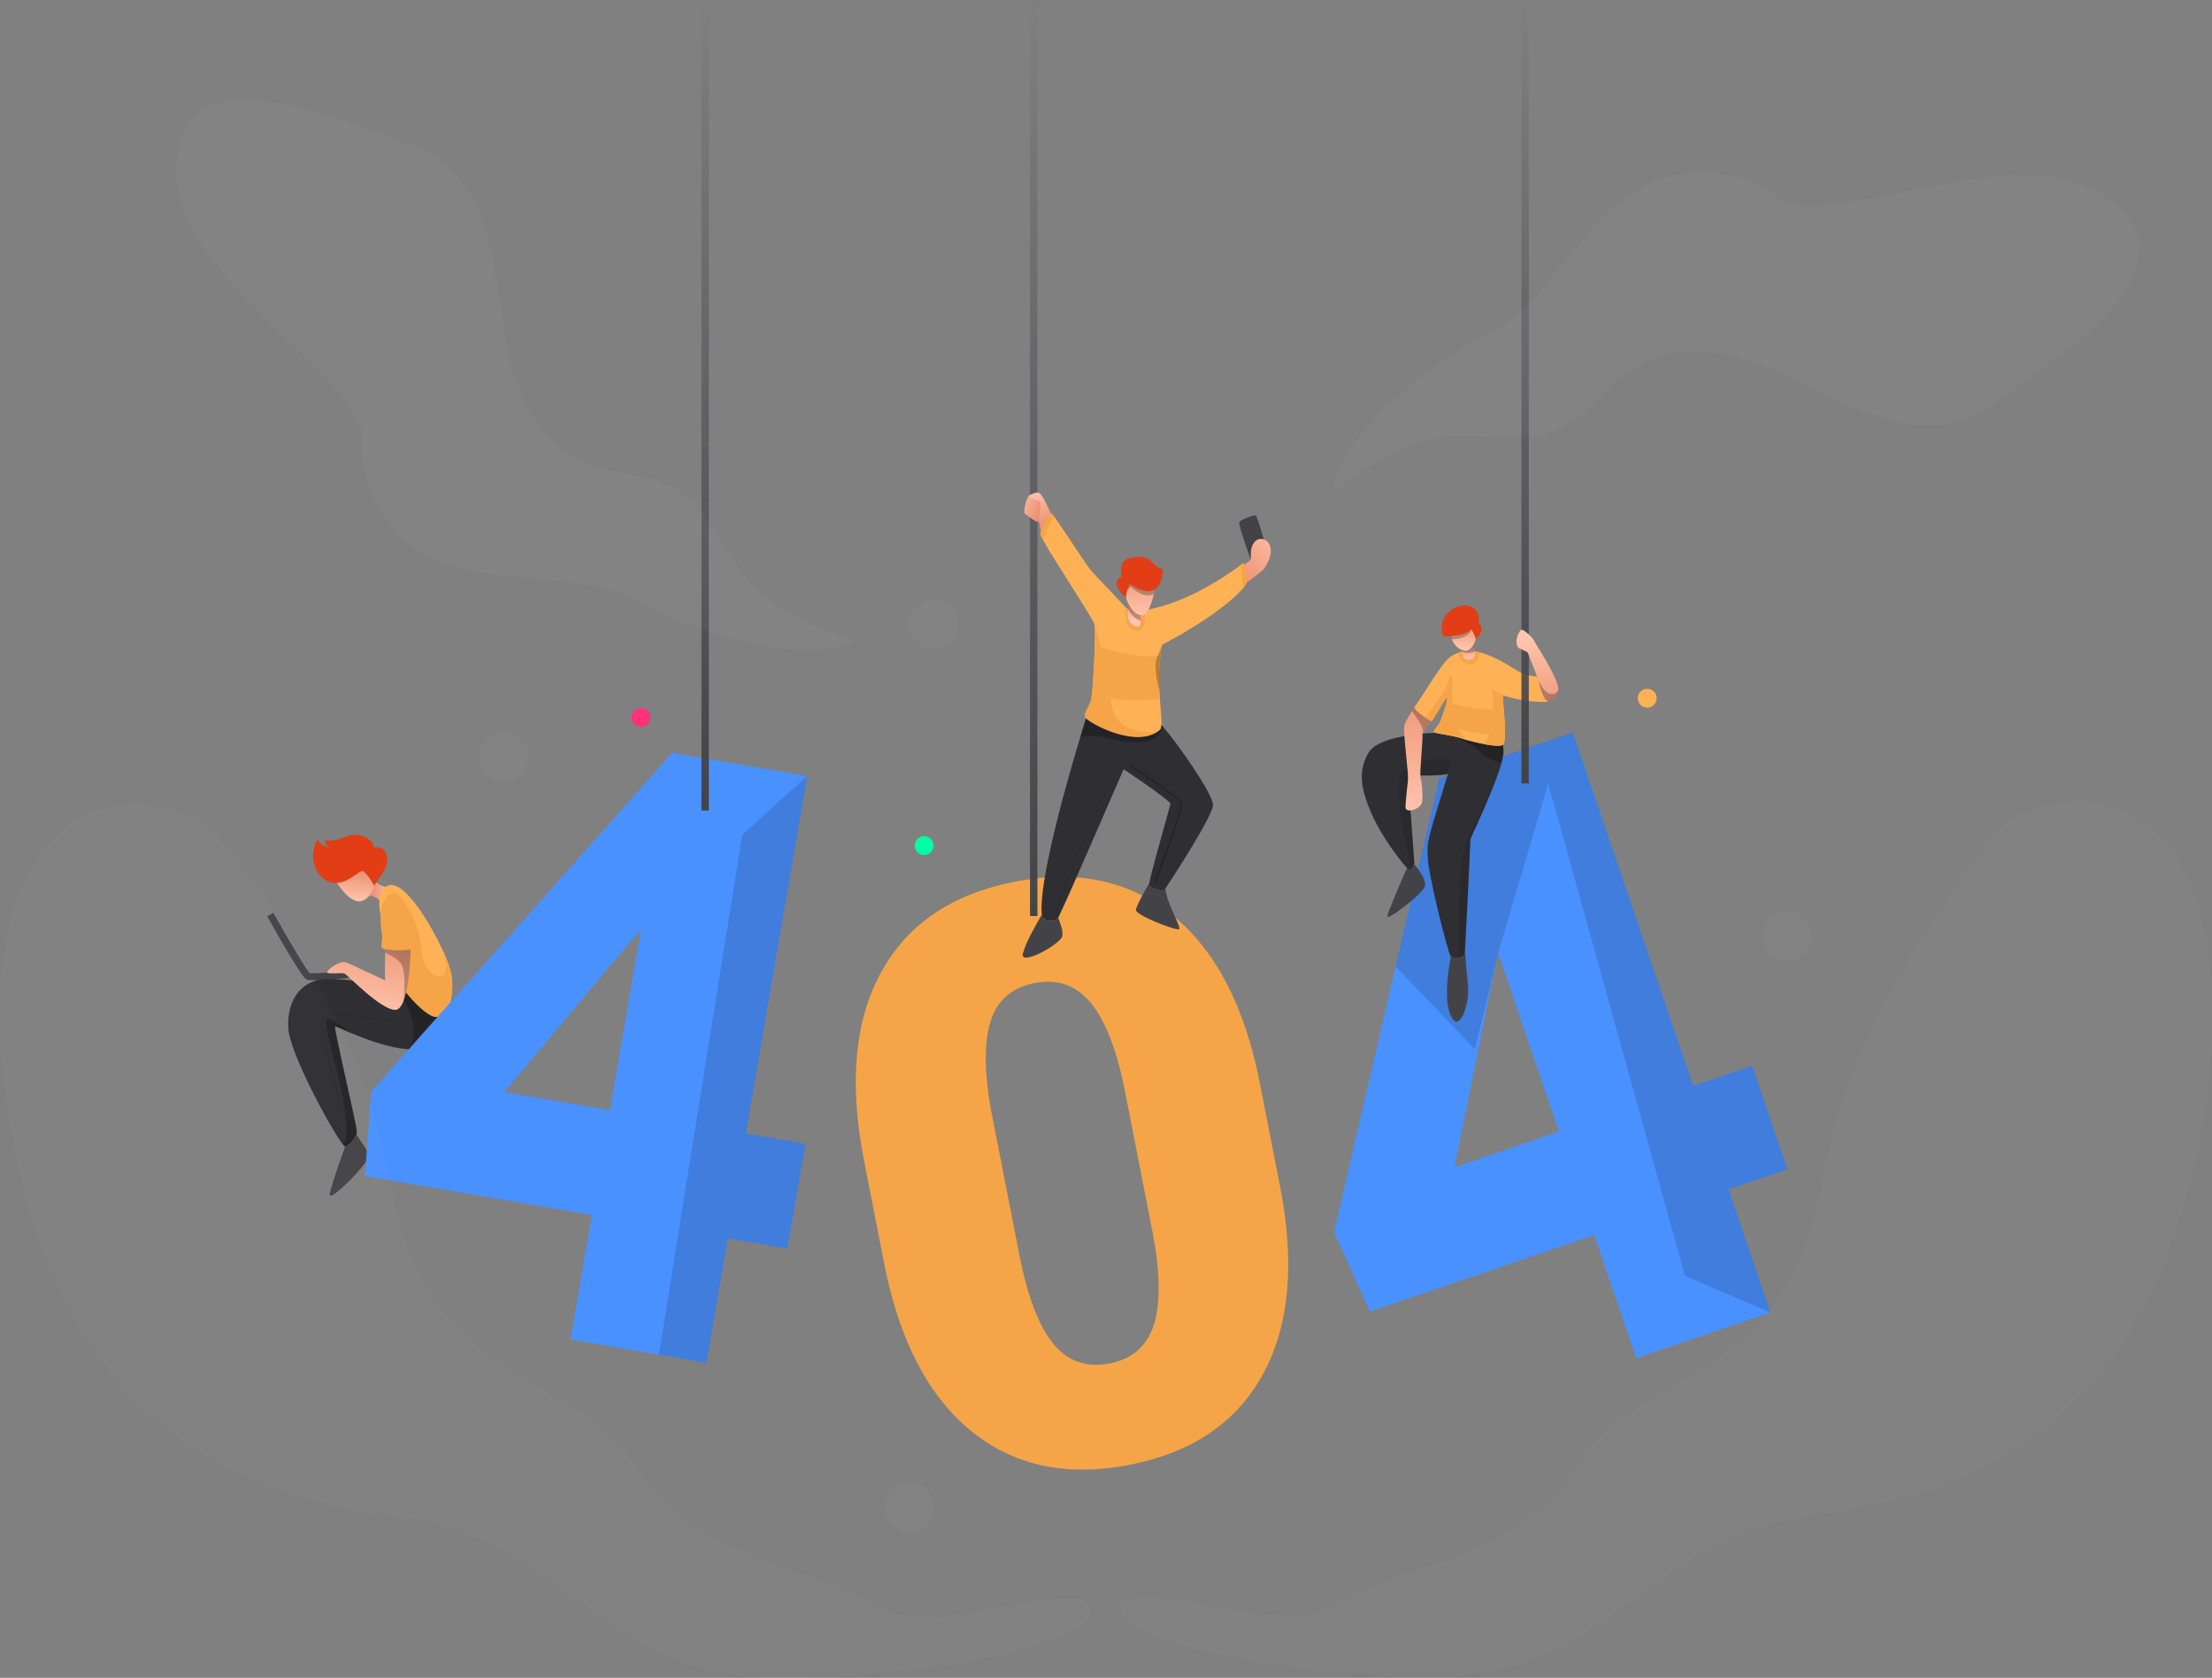 <svg width="600" height="455" viewBox="0 0 600 455" fill="none" xmlns="http://www.w3.org/2000/svg">
<rect x="0" y="0" width="600" height="455" fill="#808080" stroke="none"/>
<g clip-path="url(#clip0_12452_59705)">
<path d="M484.853 317.08L475.275 288.996L459.28 294.443L426.614 198.631L390.194 211.034L390.304 211.359L378.557 262.042L361.844 334.145L371.594 355.661L405.983 343.948L418.502 339.683L432.438 334.934L443.816 368.312L480.236 355.91L468.858 322.532L484.853 317.08ZM418.631 308.291L410.37 311.106L394.547 316.496L405.347 262.903L406.362 258.456L422.86 306.85L418.631 308.291Z" fill="#4991FF"/>
<path opacity="0.15" d="M468.855 322.532L480.234 355.91L457.036 345.992L419.96 212.465L406.359 258.456L400.062 284.506L378.555 262.042L390.302 211.359L390.192 211.034L426.612 198.631L459.277 294.443L475.272 288.996L484.85 317.08L468.855 322.532Z" fill="#121316"/>
<path d="M85.114 265.825C84.178 265.825 83.486 265.774 83.188 265.649C82.838 265.503 81.774 265.058 72.481 248.476L74.151 247.54C77.623 253.733 82.885 262.745 84 263.898C85.011 264.062 90.57 263.674 95.496 263.178L95.688 265.084C92.587 265.395 87.829 265.825 85.114 265.825Z" fill="#434347"/>
<path d="M118.802 273.865V274.42C118.802 274.42 118.294 284.946 110.412 284.491C110.393 284.491 110.373 284.487 110.354 284.487C105.479 284.171 99.445 281.897 95.398 280.207C92.855 279.145 91.093 278.312 90.897 278.345C90.384 278.427 96.868 305.386 96.782 306.922C96.773 307.128 96.725 307.348 96.653 307.573C96.193 309.033 94.589 310.785 93.626 310.929C93.526 310.943 93.32 310.756 93.028 310.393C90.097 306.75 78.493 285.592 78.177 278.685C77.837 271.093 81.678 266.522 86.883 265.651C90.724 265.009 101.954 266.555 107.581 267.412C109.578 267.719 110.867 267.934 110.867 267.934L118.802 273.865Z" fill="#2F2F33"/>
<path opacity="0.25" d="M96.786 306.922C96.777 307.128 96.729 307.348 96.657 307.573C96.197 309.033 94.593 310.785 93.63 310.929C93.53 310.943 93.324 310.756 93.032 310.393C97.16 304.567 86.37 276.206 88.717 276.124C89.876 276.086 92.438 278.053 95.402 280.207C92.859 279.145 91.097 278.312 90.901 278.345C90.388 278.427 96.872 305.386 96.786 306.922Z" fill="black"/>
<path opacity="0.25" d="M118.806 273.865V274.42C118.806 274.42 118.299 284.946 110.416 284.492C111.968 283.252 112.255 281.069 112.14 278.427C112.006 275.368 109.176 270.131 107.586 267.412C109.583 267.719 110.871 267.934 110.871 267.934L118.806 273.865Z" fill="black"/>
<path d="M102.025 239.304C101.762 239.716 101.59 240.061 101.59 240.324C101.59 240.324 101.58 240.31 101.561 240.276C101.47 240.113 101.139 239.544 100.713 238.883C99.995 237.773 99.003 236.394 98.405 236.227C97.442 235.963 94.88 239.199 91.418 239.458C91.188 239.477 90.958 239.482 90.724 239.472C86.911 239.3 82.87 233.896 86.117 227.529C87.251 229.86 89.584 229.918 89.584 229.918C89.584 229.918 88.161 229.63 88.109 227.869C92.261 228.606 94.42 225.48 98.007 226.62C101.59 227.754 101.364 229.918 101.364 229.918C101.364 229.918 104.094 228.836 104.947 232.249C105.631 234.977 103.079 237.667 102.025 239.304Z" fill="#E33D15"/>
<path d="M101.565 240.276C101.321 241.138 100.856 242.076 100.229 242.837C99.467 243.766 98.462 244.445 97.327 244.417C94.903 244.359 92.495 241.109 91.422 239.458C94.884 239.199 97.446 235.963 98.409 236.227C99.007 236.394 99.999 237.773 100.717 238.883C101.143 239.544 101.474 240.114 101.565 240.276Z" fill="url(#paint0_linear_12452_59705)"/>
<path d="M105.063 240.606C105.063 240.606 103.244 244.761 102.559 243.852C102.19 243.359 101.127 243.033 100.227 242.837C100.854 242.076 101.318 241.138 101.563 240.276C101.582 240.31 101.591 240.324 101.591 240.324C101.591 240.061 101.764 239.716 102.027 239.304C103.349 240.3 105.063 240.606 105.063 240.606Z" fill="url(#paint1_linear_12452_59705)"/>
<path d="M117.864 275.698C114.962 275.272 107.113 266.742 107.113 263.071C107.113 262.554 107.055 261.979 106.96 261.352C106.356 257.532 104.148 251.932 103.229 247.973C102.161 243.368 103.698 241.645 103.698 241.645C107.271 235.504 115.356 247.677 119.968 257.437L119.973 257.442C121.525 260.73 122.549 263.784 122.645 265.828C122.976 272.74 120.766 276.124 117.864 275.698Z" fill="#FFB156"/>
<path d="M117.865 275.698C114.963 275.272 107.114 266.742 107.114 263.071C107.114 262.554 107.056 261.979 106.961 261.352L106.941 259.715L109.786 244.819C109.786 244.819 113.713 249.486 114.34 257.844C114.963 266.201 124.169 268.02 119.974 257.442C121.526 260.73 122.55 263.784 122.646 265.828C122.977 272.74 120.767 276.124 117.865 275.698Z" fill="#F5A548"/>
<path d="M111.78 257.274C111.703 257.341 111.569 257.394 111.392 257.442C110.046 257.815 106.124 257.758 104.491 257.437C104.247 257.389 104.05 257.332 103.926 257.274C102.848 256.762 103.926 255.508 103.586 253.291C103.246 251.07 102.393 244.589 105.693 242.598C109.146 240.516 111.665 248.399 111.78 252.325C111.895 256.25 112.522 256.647 111.78 257.274Z" fill="#F5A548"/>
<path d="M111.389 257.442C111.389 257.442 111.231 267.029 109.401 271.553C109.401 271.558 109.401 271.558 109.401 271.562C108.831 272.97 108.099 273.884 107.155 273.865C103.185 273.779 94.268 264.354 93.454 264.009C92.645 263.669 88.588 264.267 88.718 263.669C88.847 263.071 90.427 261.75 92.132 261.113C93.842 260.472 93.54 260.854 104.507 265.89C104.358 264.923 104.421 260.74 104.469 258.37C104.473 258.011 104.483 257.695 104.488 257.437C106.121 257.757 110.043 257.815 111.389 257.442Z" fill="url(#paint2_linear_12452_59705)"/>
<path d="M100.052 313.403C100.33 315.112 88.846 326.797 89.445 323.729C90.038 320.655 93.625 310.929 93.625 310.929C94.588 310.785 96.192 309.033 96.652 307.573C97.59 309.201 99.817 311.987 100.052 313.403Z" fill="#434347"/>
<path opacity="0.1" d="M110.41 277.518C110.41 277.518 91.975 274.059 88.334 275.732C84.692 277.405 94.996 306.523 94.996 306.523" stroke="#121316" stroke-width="0.46" stroke-miterlimit="10"/>
<path opacity="0.25" d="M109.405 271.553C109.755 269.629 110.018 264.033 109.051 261.821C108.4 260.328 105.976 259.045 104.473 258.37C104.477 258.011 104.487 257.695 104.492 257.437C106.125 257.757 110.047 257.815 111.393 257.442C111.393 257.442 111.235 267.029 109.405 271.553Z" fill="black"/>
<path d="M407.327 206.707C406.954 208.143 406.331 209.99 405.364 212.465C403.985 216.012 401.901 220.847 398.832 227.586C398.755 231.009 397.663 252.841 397.366 257.867C397.328 258.48 397.304 258.844 397.294 258.892C397.251 259.112 396.461 259.533 395.599 259.749C394.785 259.959 393.914 259.988 393.54 259.49C392.769 258.466 387.563 237.821 387.31 232.957C387.051 228.094 386.797 229.204 392.769 209.842C391.318 210.522 381.912 210.268 381.912 210.268C381.912 210.268 383.636 233.982 383.646 234.154C383.646 234.178 383.632 234.235 383.598 234.317C383.488 234.642 383.143 235.365 382.77 235.729C382.602 235.896 382.43 235.992 382.272 235.944C382.181 235.92 381.96 235.719 381.639 235.379C379.834 233.465 374.882 227.022 372.2 221.014C369.044 213.935 368.273 208.985 371.262 204.04C374.25 199.091 389.383 198.713 389.383 198.713C390.341 198.981 392.544 199.244 394.723 199.761C395.365 199.909 396.006 200.087 396.61 200.288C399.924 201.389 406.24 202.786 407.6 202.001C407.902 203.054 407.969 204.289 407.327 206.707Z" fill="#2F2F33"/>
<path d="M419.87 190.221C419.272 190.561 412.318 190.302 407.62 188.512C407.644 189.34 407.749 190.642 407.869 192.121C408.056 194.453 408.271 197.224 408.219 199.244C408.19 200.685 408.022 201.748 407.62 201.992C407.615 201.996 407.61 202.001 407.601 202.001C406.878 202.418 404.761 202.217 402.434 201.776C400.93 201.489 399.34 201.101 397.985 200.714C397.491 200.57 397.027 200.426 396.61 200.288C393.948 199.397 390.624 199.057 389.384 198.713C389.072 198.627 388.895 198.545 388.886 198.45C388.847 197.98 390.04 196.918 390.6 195.807C390.667 195.668 390.758 195.463 390.859 195.199C391.314 194.036 392.027 191.834 392.372 190.432C392.578 189.604 392.655 189.058 392.473 189.154C391.917 189.45 388.632 195.592 388.249 195.592C388.115 195.592 387.454 195.214 386.668 194.682C385.347 193.787 383.685 192.471 383.647 191.844C383.637 191.758 383.661 191.686 383.723 191.628C384.494 190.901 390.38 181.007 392.516 178.896C393.517 177.9 394.699 177.302 395.662 176.947C396.74 176.545 397.554 176.454 397.554 176.454C398.823 176.411 400.101 176.579 401.347 176.895C405.58 177.953 409.464 180.624 411.676 181.945C414.535 183.649 416.499 183.18 417.222 183.606C417.95 184.037 420.464 189.876 419.87 190.221Z" fill="#FFB156"/>
<path d="M408.219 199.244C404.283 199.292 395.533 198.943 390.859 195.199C391.314 194.036 392.028 191.834 392.373 190.432C392.373 190.432 401.611 193.232 407.87 192.121C408.057 194.453 408.272 197.224 408.219 199.244Z" fill="#F5A548"/>
<path d="M401.345 176.895C401.191 178.532 400.612 180.293 398.83 180.155C396.316 179.958 395.775 177.905 395.66 176.947C396.738 176.545 397.552 176.454 397.552 176.454C398.821 176.411 400.1 176.579 401.345 176.895Z" fill="#F5A548"/>
<path d="M400.285 173.329C400.285 173.329 399.858 171.581 399.001 170.681C398.307 171.811 395.63 172.39 393.566 172.539C392.589 172.61 391.746 172.587 391.32 172.477C389.869 166.843 394.394 164.373 396.913 164.2C399.427 164.028 401.693 165.9 401.008 168.757C403.268 170.983 400.285 173.329 400.285 173.329Z" fill="#E33D15"/>
<path d="M400.285 173.329C400.156 173.702 399.955 174.358 399.61 174.971H399.605C399.04 175.99 398.092 176.895 396.449 176.23C396.392 176.206 396.334 176.182 396.282 176.153C394.898 175.526 394.179 174.305 393.815 173.343C393.7 173.041 393.619 172.764 393.566 172.539C395.63 172.391 398.307 171.811 399.002 170.682C399.04 170.725 399.078 170.768 399.117 170.811C399.897 171.739 400.285 173.329 400.285 173.329Z" fill="url(#paint3_linear_12452_59705)"/>
<path d="M400.065 177.68C399.812 179.259 397.206 179.173 396.924 178.149C396.775 177.617 396.608 177.105 396.479 176.732C396.364 176.383 396.277 176.158 396.277 176.158V176.153C396.33 176.181 396.387 176.205 396.445 176.229C398.088 176.895 399.036 175.99 399.601 174.97H399.606C399.429 175.325 399.903 175.77 400.061 176.608C400.118 176.909 400.132 177.263 400.065 177.68Z" fill="url(#paint4_linear_12452_59705)"/>
<path d="M386.538 240.209C386.284 242.172 376.127 249.85 376.299 248.486C376.467 247.121 381.639 235.38 381.639 235.38C381.96 235.719 382.18 235.92 382.271 235.944C382.783 236.093 383.435 234.791 383.597 234.317C384.962 236.03 386.768 238.457 386.538 240.209Z" fill="#434347"/>
<path d="M393.539 275.473C391.149 270.352 393.539 259.49 393.539 259.49C394.305 260.515 397.207 259.318 397.293 258.892C397.303 258.844 397.327 258.48 397.365 257.868C397.365 257.868 397.748 263.071 398.203 267.48C398.658 271.888 395.928 280.591 393.539 275.473Z" fill="#434347"/>
<path opacity="0.1" d="M392.772 209.842C391.321 210.522 381.915 210.268 381.915 210.268C381.915 210.268 383.639 233.982 383.649 234.154C383.649 234.178 383.635 234.235 383.601 234.317C383.491 234.642 383.146 235.365 382.773 235.729C381.039 227.615 377.581 212.058 380.34 209.387C383.869 205.974 393.428 205.065 393.567 205.812C393.706 206.563 392.772 209.842 392.772 209.842Z" fill="black"/>
<path d="M386.003 198.636C385.864 198.923 385.792 199.163 385.835 199.321C386.041 200.115 384.949 210.067 385.347 211.091C385.744 212.116 385.974 215.356 385.744 217.405C385.514 219.454 381.247 220.703 381.247 218.942C381.247 217.175 381.76 213.025 381.932 211.431C382.104 209.842 380.51 198.325 380.936 196.731C381.214 195.692 382.282 193.931 382.99 192.835C383.369 192.246 383.646 191.844 383.646 191.844C383.709 192.844 387.899 195.592 388.249 195.592C388.249 195.592 386.563 197.478 386.003 198.636Z" fill="url(#paint5_linear_12452_59705)"/>
<path opacity="0.25" d="M407.331 206.707C405.449 206.568 403.332 205.745 401.857 204.266C400.143 202.552 397.284 200.963 394.727 199.761C395.368 199.91 396.01 200.087 396.613 200.288C399.927 201.389 406.244 202.786 407.604 202.001C407.906 203.055 407.973 204.289 407.331 206.707Z" fill="black"/>
<path opacity="0.1" d="M405.362 212.465C403.983 216.012 401.9 220.847 398.83 227.586C398.753 231.009 397.662 252.841 397.365 257.868C397.326 258.48 397.303 258.844 397.293 258.892C397.25 259.112 396.46 259.533 395.598 259.749C395.794 252.387 395.535 236.361 396.78 231.593C398.27 225.887 404.946 213.25 405.362 212.465Z" fill="black"/>
<path d="M397.984 200.714C397.491 200.57 397.026 200.427 396.61 200.288C393.947 199.397 390.624 199.057 389.383 198.713C389.072 198.627 388.895 198.545 388.885 198.45C388.847 197.98 390.039 196.918 390.6 195.807C391.155 194.697 393.028 188.852 392.472 189.154C391.917 189.451 388.632 195.592 388.248 195.592C388.114 195.592 387.453 195.214 386.668 194.682C386.749 194.544 386.84 194.405 386.941 194.256C388.986 191.241 392.343 187.488 392.913 184.247C393.368 181.859 394.053 183.223 393.938 186.296C393.832 189.053 393.684 197.497 397.984 200.714Z" fill="#F5A548"/>
<path d="M407.616 201.992C407.611 201.996 407.607 202.001 407.597 202.001C406.874 202.418 404.757 202.217 402.43 201.776C406.591 197.607 404.321 186.315 404.973 186.894C405.739 187.574 407.616 188.512 407.616 188.512C407.702 191.585 408.943 201.183 407.616 201.992Z" fill="#F5A548"/>
<path opacity="0.25" d="M388.247 195.592C388.247 195.592 386.561 197.478 386.001 198.636C385.986 198.382 385.967 198.148 385.943 197.937C385.814 196.717 383.913 194.065 382.988 192.835C383.367 192.246 383.644 191.844 383.644 191.844C383.707 192.844 387.897 195.592 388.247 195.592Z" fill="black"/>
<path opacity="0.25" d="M399.117 170.811C398.092 173.075 395.08 173.338 393.815 173.343C393.7 173.041 393.619 172.764 393.566 172.539C395.63 172.391 398.307 171.811 399.002 170.682C399.04 170.725 399.078 170.768 399.117 170.811Z" fill="black"/>
<path opacity="0.25" d="M400.061 176.608C399.869 176.757 399.634 176.867 399.342 176.934C397.968 177.245 397 176.977 396.479 176.733C396.364 176.383 396.277 176.158 396.277 176.158V176.153C396.33 176.182 396.387 176.206 396.445 176.23C398.088 176.896 399.036 175.99 399.601 174.97H399.606C399.429 175.325 399.903 175.77 400.061 176.608Z" fill="black"/>
<path d="M413.684 0V212.465" stroke="url(#paint6_linear_12452_59705)" stroke-width="2" stroke-miterlimit="10"/>
<path d="M422.642 187.177C422.633 187.234 422.618 187.292 422.609 187.344C422.044 189.915 419.984 190.188 419.597 190.02C419.209 189.853 418.184 188.675 417.288 184.525C417.269 184.444 417.255 184.362 417.236 184.276C417.236 184.276 415.301 179.317 414.391 176.933C412.145 175.602 411.719 176.143 411.403 174.607C411.091 173.07 412.087 171.084 412.657 170.796C413.227 170.514 415.785 172.903 416.129 173.783C416.469 174.664 423.155 184.448 422.642 187.177Z" fill="url(#paint7_linear_12452_59705)"/>
<path opacity="0.25" d="M422.61 187.344C422.044 189.915 419.985 190.188 419.597 190.02C419.209 189.853 418.185 188.675 417.289 184.525C417.859 185.678 418.735 187.172 419.698 187.789C420.756 188.464 421.944 188.249 422.61 187.344Z" fill="black"/>
<path d="M347.213 321.728L341.724 293.711C337.663 272.989 329.833 257.872 318.235 248.356C306.631 238.845 292.298 235.757 275.235 239.099C258.171 242.44 246.07 250.663 238.939 263.765C231.804 276.871 230.271 293.821 234.347 314.615L239.854 342.737C243.9 363.387 251.721 378.47 263.324 387.981C268.224 391.997 273.616 394.869 279.502 396.588C287.552 398.948 296.526 399.154 306.425 397.22C311.554 396.219 316.238 394.769 320.466 392.873C330.255 388.489 337.639 381.725 342.62 372.573C349.755 359.466 351.283 342.517 347.213 321.728ZM312.952 359.332C311.075 365.077 307.105 368.542 301.042 369.729C294.764 370.96 289.664 369.198 285.727 364.44C283.045 361.199 280.752 356.389 278.85 350.008C278.85 350.003 278.85 349.998 278.85 349.998C278.845 349.989 278.845 349.979 278.841 349.965C277.96 347.007 277.165 343.708 276.456 340.075L268.75 300.743C266.945 290.413 266.94 282.438 268.731 276.818C270.522 271.199 274.488 267.786 280.622 266.589C285.301 265.67 289.338 266.46 292.729 268.949H292.733C293.888 269.801 294.97 270.844 295.976 272.089C299.936 276.986 303.001 284.97 305.166 296.032L312.622 334.092C314.72 345.173 314.83 353.584 312.952 359.332Z" fill="#F5A548"/>
<path d="M280.395 0V248.4" stroke="url(#paint8_linear_12452_59705)" stroke-width="2" stroke-miterlimit="10"/>
<path d="M339.475 152.342C339.475 152.342 335.848 142.404 336.146 141.636C336.445 140.868 340.429 139.418 340.72 139.845C341.011 140.271 343.529 147.992 343.102 148.546C342.675 149.101 339.475 152.342 339.475 152.342Z" fill="#434347"/>
<path d="M279.137 139.311C279.137 139.311 281.351 140.228 282.335 142.617C283.319 145.006 282.935 136.39 282.935 136.39L281.868 135.408L279.137 139.311Z" fill="url(#paint9_linear_12452_59705)"/>
<path d="M277.987 139.311C277.987 139.311 280.761 141.38 281.23 141.508C281.7 141.636 282.606 136.219 282.196 135.366C281.785 134.513 280.281 133.66 279.305 134.214C278.328 134.769 277.532 138.975 277.987 139.311Z" fill="url(#paint10_linear_12452_59705)"/>
<path d="M285.366 139.93C285.366 139.93 283.157 134.811 282.192 133.916C281.226 133.02 279.434 134.171 279.306 134.641C279.178 135.11 281.45 135.451 282.192 136.219C282.933 136.987 280.928 142.66 282.848 144.664C284.768 146.669 285.366 139.93 285.366 139.93Z" fill="url(#paint11_linear_12452_59705)"/>
<path d="M336.746 153.494C336.746 153.494 338.709 152.428 339.136 151.873C339.563 151.319 338.794 149.229 340.032 147.309C341.27 145.39 343.915 145.944 344.555 148.248C345.195 150.551 343.531 153.451 342.763 154.347C341.995 155.243 336.746 158.996 336.746 158.996" fill="url(#paint12_linear_12452_59705)"/>
<path d="M338.151 157.944C338.094 158.284 337.744 158.868 337.064 159.662C334.574 162.573 327.711 168.269 315.341 174.779C315.097 175.775 314.906 176.789 314.762 177.804C314.302 181.045 314.312 184.319 314.465 187.263C314.503 188.019 314.551 188.756 314.604 189.465C314.829 192.567 315.135 195.127 315.054 196.611C315.016 197.262 314.901 197.703 314.68 197.899C314.403 198.143 314.111 198.363 313.804 198.56C307.626 202.523 296.382 196.602 294.562 194.821C294.418 194.682 294.332 194.567 294.313 194.486C293.997 193.289 295.223 192.011 295.908 189.963C296.023 189.613 296.138 188.833 296.253 187.765C296.578 184.611 296.861 178.967 296.961 174.721C297.019 172.012 297.004 169.872 296.88 169.308C296.875 169.298 296.875 169.288 296.875 169.288C296.535 167.896 286.177 152.252 283.069 146.709C282.499 145.699 282.173 145.024 282.192 144.833C282.307 143.584 284.697 139.146 285.209 139.204C285.295 139.213 285.611 139.611 286.09 140.271C288.49 143.603 294.945 153.674 296.133 154.957C297.244 156.158 302.9 162.108 305.323 164.66C306.008 165.373 306.434 165.823 306.434 165.823C307.746 165.799 309.063 165.679 310.38 165.473C322.022 163.678 333.463 155.531 336.456 153.267C336.949 152.894 337.213 152.683 337.213 152.683C337.213 152.683 338.41 156.35 338.151 157.944Z" fill="#FFB156"/>
<path d="M309.098 170.968C305.128 171.609 305.116 166.445 305.322 164.66C306.007 165.373 306.433 165.823 306.433 165.823C307.745 165.799 309.062 165.679 310.379 165.474C310.873 167.508 310.477 170.748 309.098 170.968Z" fill="#F5A548"/>
<path d="M313.124 159.897C312.353 160.361 311.348 160.519 310.064 160.189C309.078 159.94 307.923 159.399 306.578 158.485C306.578 158.485 305.515 159.763 305.428 162.108C302.612 159.677 301.928 157.245 304.317 156.35C303.336 152.085 305.428 151.19 308.924 150.979C312.425 150.764 313.234 154.349 315.327 154.263C315.452 156.173 314.911 158.839 313.124 159.897Z" fill="#E33D15"/>
<path d="M313.122 159.897C313.083 160.242 313.026 160.639 312.944 161.065C312.475 163.559 311.249 167.039 309.401 166.847C309.305 166.843 309.204 166.823 309.099 166.79C307.437 166.268 306.436 164.655 305.914 163.468C305.57 162.697 305.426 162.108 305.426 162.108C305.455 161.367 305.579 160.73 305.737 160.208C306.077 159.083 306.575 158.485 306.575 158.485C307.921 159.399 309.075 159.94 310.062 160.189C311.345 160.519 312.351 160.361 313.122 159.897Z" fill="url(#paint13_linear_12452_59705)"/>
<path d="M309.399 168.317C309.38 169.221 309.256 169.93 308.652 169.973C307.431 170.059 305.808 168.465 305.894 166.732C305.923 166.144 305.932 165.517 305.932 164.942C305.932 164.363 305.923 163.836 305.913 163.468C306.435 164.655 307.436 166.268 309.098 166.79C309.203 166.823 309.304 166.842 309.399 166.847C309.395 167.35 309.414 167.857 309.399 168.317Z" fill="url(#paint14_linear_12452_59705)"/>
<path d="M338.152 157.944C338.095 158.284 337.745 158.868 337.065 159.662C337.099 157.628 336.653 154.541 336.457 153.267C336.95 152.894 337.214 152.683 337.214 152.683C337.214 152.683 338.411 156.35 338.152 157.944Z" fill="#F5A548"/>
<path d="M286.09 140.271C284.271 141.827 283.385 145.216 283.069 146.709C282.499 145.699 282.173 145.024 282.192 144.833C282.307 143.584 284.697 139.146 285.209 139.204C285.295 139.213 285.611 139.611 286.09 140.271Z" fill="#F5A548"/>
<path d="M314.605 189.465C310.535 190.054 302.877 190.575 296.254 187.766C296.58 184.611 296.862 178.968 296.963 174.722C300.243 176.11 307.326 178.58 314.763 177.804C314.184 181.878 314.347 186.009 314.605 189.465Z" fill="#F5A548"/>
<path d="M313.808 198.56C307.151 202.829 294.614 195.625 294.317 194.486C294.001 193.289 295.227 192.011 295.911 189.963C296.026 189.613 296.141 188.833 296.256 187.765C296.582 184.611 296.864 178.967 296.965 174.721C297.022 172.012 297.008 169.872 296.884 169.308C297.027 169.748 299.278 176.88 300.432 183.821C301.629 190.987 301.371 194.4 304.872 196.702C306.921 198.047 310.661 198.756 313.808 198.56Z" fill="#F5A548"/>
<path d="M329.02 218.257C329.02 221.215 318.321 237.605 316.104 240.97C315.85 241.358 315.706 241.574 315.706 241.574C315.706 241.574 314.327 241.416 313.192 241.033C312.402 240.76 311.727 240.386 311.727 239.869C311.727 239.764 311.746 239.601 311.78 239.386C312.158 237.103 314.509 228.841 317.526 217.917C315.936 215.983 304.783 208.588 304.783 208.588C304.783 208.588 304.778 208.598 304.773 208.617C304.29 209.732 288.807 245.518 287.049 248.854C286.987 248.974 286.944 249.05 286.915 249.084C286.12 250.108 282.821 250.218 282.591 248.06C282.591 248.055 282.591 248.055 282.591 248.05C281.643 239.003 289.449 211.718 293.084 199.651C293.735 197.487 294.252 195.812 294.563 194.821C296.383 196.602 307.628 202.523 313.805 198.56C314.112 198.363 314.404 198.143 314.682 197.899C314.902 197.703 315.017 197.262 315.055 196.612C315.17 196.736 315.29 196.87 315.41 197.014C319.72 201.939 329.02 215.409 329.02 218.257Z" fill="#2F2F33"/>
<path d="M288.142 253.861C287.716 255.991 276.447 262.305 277.472 258.485C278.305 255.388 281.437 249.984 282.591 248.05C282.591 248.055 282.591 248.055 282.591 248.06C282.821 250.218 286.121 250.108 286.916 249.084C286.945 249.05 286.988 248.974 287.05 248.854C287.625 250.501 288.42 252.483 288.142 253.861Z" fill="#434347"/>
<path d="M319.804 251.985C318.947 252.411 307.856 248.146 308.11 246.695C308.368 245.245 311.778 239.386 311.778 239.386C311.745 239.601 311.725 239.764 311.725 239.869C311.725 241.119 315.705 241.574 315.705 241.574C315.705 241.574 315.849 241.358 316.102 240.97C316.596 245.398 320.604 251.583 319.804 251.985Z" fill="#434347"/>
<path opacity="0.1" d="M303.332 207.366C303.332 207.366 291.042 231.491 286.434 248.05" stroke="#121316" stroke-width="0.46" stroke-miterlimit="10"/>
<path opacity="0.25" d="M306.234 207.366C306.234 207.366 319.89 216.324 320.402 217.774C320.914 219.224 313.318 239.386 313.318 239.386" stroke="black" stroke-width="0.46" stroke-miterlimit="10"/>
<path opacity="0.25" d="M315.412 197.014C313.908 203.016 305.202 201.384 300.748 200.23C298.157 199.56 295.188 199.536 293.086 199.651C293.737 197.487 294.254 195.812 294.566 194.821C296.386 196.602 307.63 202.523 313.808 198.56C314.114 198.363 314.406 198.143 314.684 197.899C314.904 197.703 315.019 197.262 315.058 196.612C315.172 196.736 315.292 196.87 315.412 197.014Z" fill="black"/>
<path opacity="0.25" d="M313.191 241.033C312.401 240.76 311.725 240.386 311.725 239.869C311.725 239.764 311.744 239.601 311.778 239.386C312.156 237.103 314.508 228.841 317.525 217.917C315.935 215.983 304.781 208.588 304.781 208.588C304.781 208.588 305.691 205.52 306.716 205.29C307.741 205.065 319.574 215.241 320.882 217.348C322.036 219.2 313.976 234.307 313.191 241.033Z" fill="#2F2F33"/>
<path opacity="0.25" d="M313.119 159.897C313.081 160.242 313.023 160.639 312.942 161.065C309.958 162.582 307.032 159.165 306.683 159.208C306.481 159.232 306.07 159.749 305.734 160.208C306.074 159.083 306.572 158.485 306.572 158.485C307.918 159.399 309.072 159.94 310.059 160.189C311.342 160.519 312.348 160.361 313.119 159.897Z" fill="black"/>
<path opacity="0.25" d="M309.4 168.317C307.432 167.838 306.345 165.866 305.933 164.942C305.933 164.363 305.924 163.836 305.914 163.468C306.436 164.655 307.437 166.268 309.099 166.79C309.204 166.823 309.305 166.842 309.4 166.847C309.396 167.35 309.415 167.857 309.4 168.317Z" fill="black"/>
<path opacity="0.25" d="M314.762 177.804C314.303 181.045 314.312 184.319 314.465 187.263C313.69 183.993 313.01 180.48 313.805 178.446C315.174 174.942 315.323 174.779 315.342 174.779C315.098 175.775 314.906 176.789 314.762 177.804Z" fill="black"/>
<path d="M218.946 210.445L182.1 204.117L182.042 204.447L100.673 296.018L98.992 318.909L110.663 320.914L130.863 324.385L157.978 329.042L160.554 329.483L158.615 340.774L157.714 345.997L154.75 363.253L178.733 367.374L191.596 369.581L197.4 335.811L213.587 338.587L218.472 310.168L202.285 307.392L218.946 210.445ZM172.948 257.37L165.434 301.063L156.445 299.517L136.787 296.143L147.672 283.156L150.162 280.184L170.917 255.422L173.853 252.1L172.948 257.37Z" fill="#4991FF"/>
<path opacity="0.15" d="M202.286 307.392L218.473 310.168L213.588 338.587L197.402 335.811L191.598 369.581L178.734 367.374L201.343 226.366L218.947 210.445L202.286 307.392Z" fill="#121316"/>
<path d="M191.27 0V219.781" stroke="url(#paint15_linear_12452_59705)" stroke-width="2" stroke-miterlimit="10"/>
<path opacity="0.03" d="M259.888 169.308C259.888 172.983 256.908 175.962 253.231 175.962C249.555 175.962 246.574 172.983 246.574 169.308C246.574 165.633 249.555 162.654 253.231 162.654C256.908 162.654 259.888 165.633 259.888 169.308Z" fill="white"/>
<path opacity="0.03" d="M491.513 253.869C491.513 257.544 488.533 260.523 484.856 260.523C481.18 260.523 478.199 257.544 478.199 253.869C478.199 250.194 481.18 247.215 484.856 247.215C488.533 247.215 491.513 250.194 491.513 253.869Z" fill="white"/>
<path opacity="0.03" d="M143.443 205.286C143.443 208.961 140.463 211.94 136.786 211.94C133.109 211.94 130.129 208.961 130.129 205.286C130.129 201.611 133.109 198.632 136.786 198.632C140.463 198.632 143.443 201.611 143.443 205.286Z" fill="white"/>
<path opacity="0.03" d="M253.232 408.78C253.232 412.455 250.252 415.434 246.575 415.434C242.898 415.434 239.918 412.455 239.918 408.78C239.918 405.105 242.898 402.126 246.575 402.126C250.252 402.126 253.232 405.105 253.232 408.78Z" fill="white"/>
<path d="M446.798 191.905C448.216 191.905 449.366 190.756 449.366 189.338C449.366 187.921 448.216 186.772 446.798 186.772C445.38 186.772 444.23 187.921 444.23 189.338C444.23 190.756 445.38 191.905 446.798 191.905Z" fill="#FFB156"/>
<path d="M250.665 231.869C252.083 231.869 253.233 230.72 253.233 229.303C253.233 227.885 252.083 226.736 250.665 226.736C249.247 226.736 248.098 227.885 248.098 229.303C248.098 230.72 249.247 231.869 250.665 231.869Z" fill="#00FFA3"/>
<path d="M176.417 194.551C176.417 195.969 175.267 197.117 173.849 197.117C172.431 197.117 171.281 195.969 171.281 194.551C171.281 193.134 172.431 191.985 173.849 191.985C175.267 191.985 176.417 193.134 176.417 194.551Z" fill="#FF317B"/>
<path opacity="0.03" d="M482.613 53.963C482.613 53.963 472.352 43.726 452.902 47.821C433.453 51.915 419.783 82.626 405.622 89.451C391.462 96.276 363.543 116.428 361.457 133.651C388.731 110.949 398.972 120.845 416.725 118.115C434.477 115.385 435.843 94.57 461.447 95.252C487.051 95.935 514.363 127.734 539.967 109.957C565.571 92.181 595.613 71.025 571.375 53.622C547.136 36.219 497.976 62.835 482.613 53.963Z" fill="white"/>
<path opacity="0.03" d="M98.262 118.528C98.262 118.528 95.591 132.771 109.942 146.516C124.293 160.262 157.376 154.227 171 162.067C184.624 169.907 217.018 181.589 232.424 173.598C198.287 163.887 200.687 149.853 188.421 136.738C176.155 123.624 158.187 134.235 144.312 112.715C130.437 91.195 141.308 50.719 112.182 39.608C83.056 28.498 48.635 15.63 47.925 45.452C47.216 75.274 96.929 100.844 98.262 118.528Z" fill="white"/>
<path opacity="0.02" d="M544.427 222.717C544.427 222.717 502.777 268.392 493.901 321.945C485.025 375.497 442.331 372.085 427.832 397.336C413.333 422.587 378.779 424.635 362.941 434.872C347.103 445.109 311.021 427.365 304.823 434.872C298.625 442.379 337.188 453.981 387.209 454.663C437.23 455.346 446.789 416.445 491.17 410.985C535.55 405.526 579.931 386.416 595.635 314.075C611.339 241.733 584.711 203.018 544.427 222.717Z" fill="white"/>
<path opacity="0.02" d="M55.781 223.132C55.781 223.132 97.43 268.808 106.306 322.36C115.183 375.912 157.876 372.5 172.375 397.752C186.875 423.003 221.429 425.05 237.267 435.287C253.104 445.524 289.187 427.78 295.384 435.287C301.582 442.794 263.019 454.396 212.998 455.079C162.977 455.761 153.418 416.861 109.038 411.401C64.657 405.941 20.276 386.832 4.572 314.49C-11.132 242.149 15.496 203.434 55.781 223.132Z" fill="white"/>
</g>
<defs>
<linearGradient id="paint0_linear_12452_59705" x1="96.033" y1="244.214" x2="96.971" y2="235.341" gradientUnits="userSpaceOnUse">
<stop stop-color="#FFC5AE"/>
<stop offset="1" stop-color="#EA8B6A"/>
</linearGradient>
<linearGradient id="paint1_linear_12452_59705" x1="107.861" y1="241.246" x2="99.668" y2="241.844" gradientUnits="userSpaceOnUse">
<stop stop-color="#FFC5AE"/>
<stop offset="1" stop-color="#EA8B6A"/>
</linearGradient>
<linearGradient id="paint2_linear_12452_59705" x1="97.133" y1="274.675" x2="104.637" y2="247.715" gradientUnits="userSpaceOnUse">
<stop stop-color="#FFC5AE"/>
<stop offset="1" stop-color="#EA8B6A"/>
</linearGradient>
<linearGradient id="paint3_linear_12452_59705" x1="396.799" y1="175.837" x2="397.14" y2="168.031" gradientUnits="userSpaceOnUse">
<stop stop-color="#FFC5AE"/>
<stop offset="1" stop-color="#EA8B6A"/>
</linearGradient>
<linearGradient id="paint4_linear_12452_59705" x1="398.311" y1="179.156" x2="398.055" y2="173.611" gradientUnits="userSpaceOnUse">
<stop stop-color="#FFC5AE"/>
<stop offset="1" stop-color="#EA8B6A"/>
</linearGradient>
<linearGradient id="paint5_linear_12452_59705" x1="381.191" y1="221.013" x2="387.33" y2="181.088" gradientUnits="userSpaceOnUse">
<stop stop-color="#FFC5AE"/>
<stop offset="1" stop-color="#EA8B6A"/>
</linearGradient>
<linearGradient id="paint6_linear_12452_59705" x1="414.184" y1="0" x2="414.184" y2="212.465" gradientUnits="userSpaceOnUse">
<stop stop-color="#434347" stop-opacity="0"/>
<stop offset="1" stop-color="#434347"/>
</linearGradient>
<linearGradient id="paint7_linear_12452_59705" x1="415.57" y1="172.858" x2="420.346" y2="198.054" gradientUnits="userSpaceOnUse">
<stop stop-color="#FFC5AE"/>
<stop offset="1" stop-color="#EA8B6A"/>
</linearGradient>
<linearGradient id="paint8_linear_12452_59705" x1="280.895" y1="0" x2="280.895" y2="248.4" gradientUnits="userSpaceOnUse">
<stop stop-color="#434347" stop-opacity="0"/>
<stop offset="1" stop-color="#434347"/>
</linearGradient>
<linearGradient id="paint9_linear_12452_59705" x1="280.02" y1="135.693" x2="283.006" y2="142.04" gradientUnits="userSpaceOnUse">
<stop stop-color="#FFC5AE"/>
<stop offset="1" stop-color="#EA8B6A"/>
</linearGradient>
<linearGradient id="paint10_linear_12452_59705" x1="275.492" y1="135.536" x2="282.916" y2="138.652" gradientUnits="userSpaceOnUse">
<stop stop-color="#FFC5AE"/>
<stop offset="1" stop-color="#EA8B6A"/>
</linearGradient>
<linearGradient id="paint11_linear_12452_59705" x1="279.75" y1="133.147" x2="284.526" y2="143.301" gradientUnits="userSpaceOnUse">
<stop stop-color="#FFC5AE"/>
<stop offset="1" stop-color="#EA8B6A"/>
</linearGradient>
<linearGradient id="paint12_linear_12452_59705" x1="347.808" y1="143.193" x2="334.245" y2="159.323" gradientUnits="userSpaceOnUse">
<stop stop-color="#FFC5AE"/>
<stop offset="1" stop-color="#EA8B6A"/>
</linearGradient>
<linearGradient id="paint13_linear_12452_59705" x1="309.855" y1="167.769" x2="308.405" y2="150.878" gradientUnits="userSpaceOnUse">
<stop stop-color="#FFC5AE"/>
<stop offset="1" stop-color="#EA8B6A"/>
</linearGradient>
<linearGradient id="paint14_linear_12452_59705" x1="307.372" y1="167.901" x2="308.054" y2="163.55" gradientUnits="userSpaceOnUse">
<stop stop-color="#FFC5AE"/>
<stop offset="1" stop-color="#EA8B6A"/>
</linearGradient>
<linearGradient id="paint15_linear_12452_59705" x1="191.77" y1="0" x2="191.77" y2="219.781" gradientUnits="userSpaceOnUse">
<stop stop-color="#434347" stop-opacity="0"/>
<stop offset="1" stop-color="#434347"/>
</linearGradient>
<clipPath id="clip0_12452_59705">
<rect width="600" height="455" fill="white"/>
</clipPath>
</defs>
</svg>
